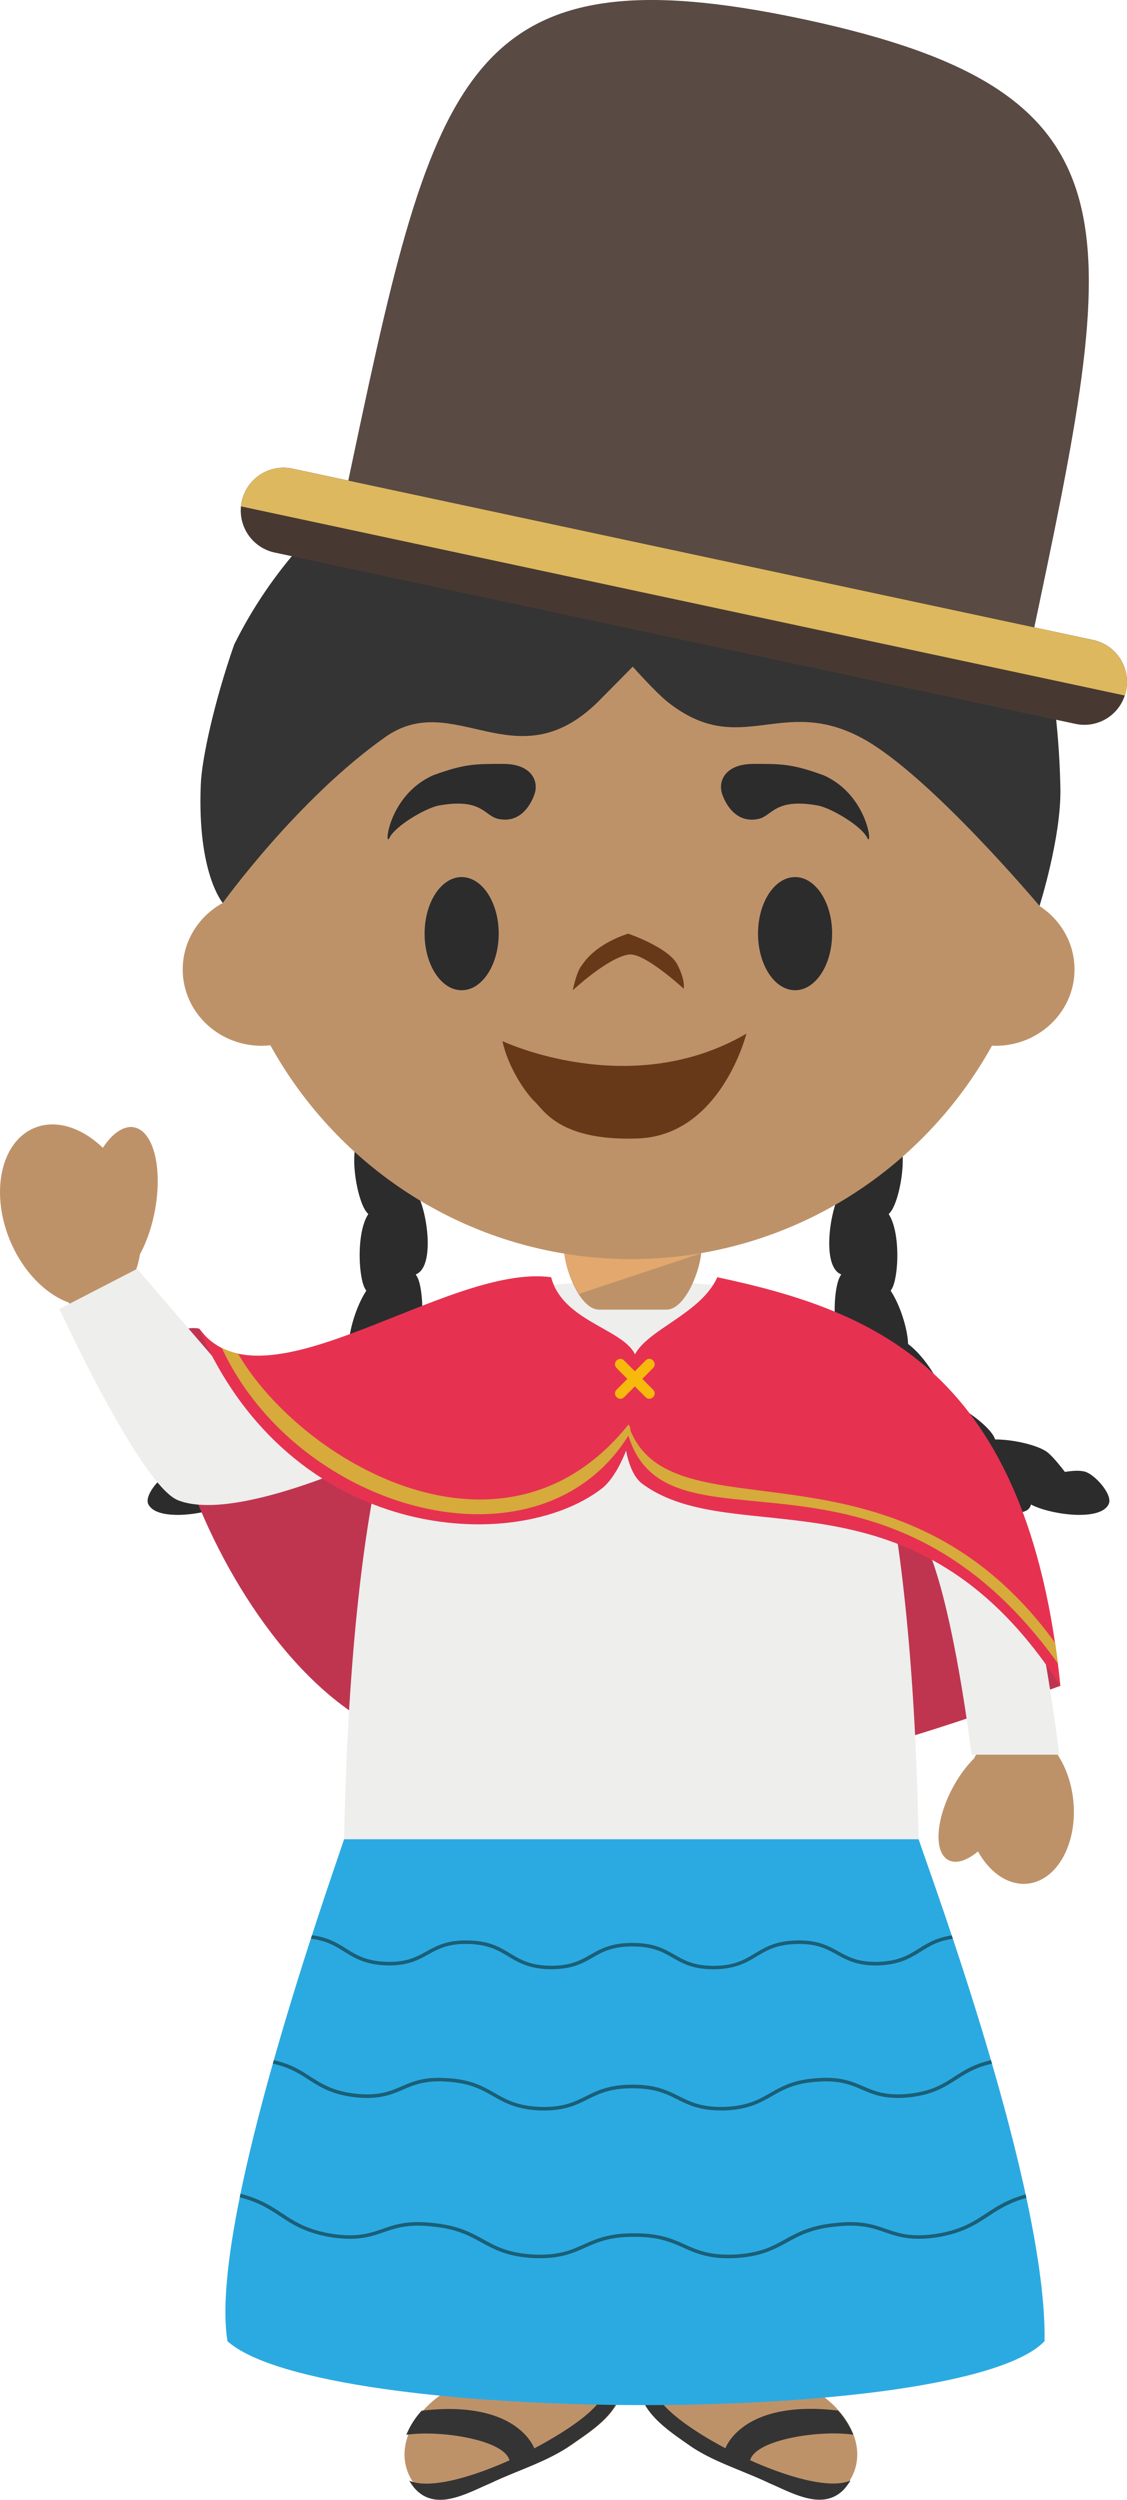 <svg xmlns="http://www.w3.org/2000/svg" width="53.821" height="119.28"><g fill-rule="evenodd" stroke-miterlimit="10" data-paper-data="{&quot;isPaintingLayer&quot;:true}" style="mix-blend-mode:normal"><path fill="#2c2c2d" d="M39.705 56.388c-.277-.958.052-2.65.412-3.25.146-.242.6-.632.97-.928-.059-.336-.094-.637-.04-.921.078-.438.906-1.242 1.38-1.242.061 0 .11.01.16.032.19.093.33.297.42.6.278.943-.039 2.599-.394 3.22.177.099.31.295.394.586.28.953-.049 2.65-.41 3.247-.036.062-.09.128-.157.199.036.056.07.12.104.188.427.899.363 2.626.098 3.275-.03.067-.066.133-.107.195.467.71.81 1.837.832 2.542.784.578 1.585 1.872 1.724 2.55.008.04.012.08.015.13.896.318 1.965 1.124 2.31 1.655.037.054.073.13.11.218.852 0 1.936.252 2.42.559.241.154.62.614.908.99.202-.03.397-.055.582-.055.12 0 .23.012.331.032.341.066.892.588 1.118 1.053.1.21.124.387.058.514-.209.419-.876.505-1.397.507-.79 0-1.785-.215-2.313-.497a.393.393 0 0 1-.134.233c-.117.098-.283.147-.48.147-.937 0-2.54-1.12-2.978-1.79-.007-.013-.012-.025-.02-.037-.077.147-.169.24-.27.27a.692.692 0 0 1-.179.026c-.845 0-2.02-1.616-2.36-2.58-.097.094-.2.148-.294.148h-.008c-.214 0-.428-.125-.645-.357-.628-.69-1.11-2.241-1.074-3.035l-.017.003a.404.404 0 0 1-.095-.012c-.204-.064-.375-.24-.51-.527-.425-.9-.364-2.628-.098-3.274.024-.057.06-.123.104-.191-.014-.008-.03-.013-.043-.02-.195-.093-.336-.294-.427-.597-.275-.946.042-2.601.397-3.223-.177-.1-.31-.297-.397-.583m-19.383 0c.278-.958-.05-2.65-.41-3.25-.15-.242-.6-.632-.97-.928.06-.336.092-.637.041-.921-.08-.438-.908-1.242-1.385-1.242a.351.351 0 0 0-.153.032c-.193.093-.334.297-.422.6-.277.943.037 2.599.395 3.22-.18.099-.312.295-.395.586-.282.953.047 2.65.41 3.247.036.062.092.128.155.199a1.92 1.92 0 0 0-.105.188c-.426.899-.36 2.626-.097 3.275.024.056.061.124.107.195-.467.71-.81 1.837-.832 2.542-.782.578-1.586 1.872-1.724 2.55a.957.957 0 0 0-.015.13c-.896.318-1.962 1.124-2.31 1.655-.037.054-.07.13-.108.218-.854 0-1.938.252-2.422.559-.24.154-.619.614-.908.99a3.794 3.794 0 0 0-.58-.055c-.112 0-.223.01-.333.032-.339.066-.892.588-1.116 1.053-.102.21-.124.387-.06.514.21.419.876.505 1.397.507.791 0 1.785-.215 2.313-.497.017.09.064.173.134.233.117.098.282.147.482.147.935 0 2.537-1.12 2.975-1.79.008-.013.013-.025.022-.037.076.147.168.24.27.27a.692.692 0 0 0 .178.026c.845 0 2.021-1.616 2.36-2.58.1.094.2.148.294.148h.008c.214 0 .428-.125.645-.357.628-.69 1.11-2.241 1.074-3.035 0 0 .012.003.02.003a.42.42 0 0 0 .094-.012c.202-.064.372-.24.51-.527.422-.9.362-2.628.1-3.274a2.275 2.275 0 0 0-.106-.191c.012-.008.03-.013.044-.02.192-.093.336-.294.423-.597.276-.946-.04-2.601-.396-3.223.18-.1.314-.297.396-.583"/><path fill="#bf3550" d="m9.51 63.393 2.774 3.353 24.886-.343 8.73 4.287 4.742 9.75s-7.733 2.846-10.438 3.25c-4.599.688-13.959-.071-18.609-.264C11.478 83.004 4.751 62.56 9.508 63.393z"/><path fill="#be9269" d="M29.571 114.192c.032.228-.038.417-.178.632-.49.762-1.346 1.313-2.076 1.825-1.125.774-2.547 1.195-3.794 1.79-1.125.477-2.608 1.376-3.618.243-1.305-1.578-.24-3.522 1.27-4.49zm9.514 0c1.51.968 2.571 2.912 1.266 4.492-1.01 1.132-2.493.23-3.618-.248-1.247-.595-2.669-1.011-3.794-1.785-.728-.512-1.584-1.065-2.074-1.827-.14-.218-.212-.404-.18-.632h8.4" data-paper-data="{&quot;origPos&quot;:null}"/><path fill="#343434" d="M29.546 114.178c.053.228-.066.458-.219.693-.492.764-1.388 1.32-2.116 1.832-.73.502-1.583.855-2.433 1.202l-.32.13c-.354.15-.705.294-1.043.458-1.125.475-2.608 1.372-3.616.235a2.35 2.35 0 0 1-.253-.362c.934.414 2.904-.127 4.784-.97-.26-.994-3.35-1.455-4.925-1.217.173-.424.42-.813.73-1.15 4.366-.515 5.293 1.574 5.38 1.796 1.783-.94 3.247-2.02 3.271-2.647 0 0 .526-.742.747-.637l.013.637m1.122-.057c-.054.227.051.506.204.746.49.76 1.347 1.32 2.075 1.832.728.502 1.582.853 2.435 1.2l.316.133c.352.141.7.293 1.042.455 1.127.478 2.608 1.372 3.616.238.017-.022.21-.262.255-.365-.939.414-2.906-.125-4.786-.968.263-.994 3.35-1.457 4.927-1.217a3.945 3.945 0 0 0-.73-1.153c-4.365-.515-5.293 1.574-5.378 1.797-1.787-.94-3.263-2.072-3.285-2.698 0 0-.484-.708-.694-.61l.003.61"/><path fill="#be9269" d="M1.62 53.83c1.04-.442 2.281-.035 3.291.94.453-.69.996-1.076 1.497-.978.935.184 1.374 1.984.98 4.02-.15.778-.4 1.48-.704 2.036a4.2 4.2 0 0 1-.18.723h.002l4.748 5.613 10.08-3.63s-1.714 2.734-2.136 3.73c-.309.728-.905 3.03-.905 3.03s-7.36 3.01-9.45 2.248C6.263 70.619 3.3 62.16 3.3 62.16c-1.113-.401-2.186-1.467-2.81-2.94-.964-2.298-.46-4.71 1.13-5.39m44.473 13.58c3.17 4.07 4.383 16.318 4.383 16.318s-.003-.02-.005-.054c.407.593.694 1.364.784 2.226.214 2.045-.757 3.826-2.177 3.98-.923.096-1.81-.524-2.374-1.538-.523.438-1.042.61-1.414.412-.694-.373-.61-1.9.185-3.41.304-.577.67-1.07 1.04-1.437.033-.061.063-.122.097-.184 0 0-1.378-8.84-2.846-10.934-.738-1.046-1.252-1.813-1.42-2.278-.134-.375-.243-.908-.302-1.18-.472-2.097-3.056-6.833-3.056-6.833s5.562 2.929 7.105 4.913" data-paper-data="{&quot;origPos&quot;:null}"/><path fill="#eeeeed" d="M46.397 83.726s-.999-8.344-2.516-10.658c-.672-1.023-1.202-1.834-1.414-2.243-.029-.057-.1-.24-.122-.314 1.743 8.75 1.536 20.897 1.536 20.897H16.417s-.212-13.236 1.797-22.021c-.979.44-7.105 3.23-9.71 2.199-1.79-.705-5.665-9.127-5.665-9.127l3.71-1.915 4.751 5.515 8-2.792 1.977-.708c1.758-1.21 7.316-1.41 7.316-1.41l1.52.034h.123l1.51-.034s5.483.188 7.273 1.38a.033.033 0 0 1-.007-.01s.962.486 2.215 1.165c1.702.925 4.21 2.67 5.286 4.148 2.613 3.578 4.074 15.894 4.074 15.894h-4.19"/><path fill="#e63250" d="M50.641 80.44c-6.96-10.802-15.493-6.353-19.963-9.636-1.242-.917-1.064-4.808-.353-6.18.621-1.197 3.158-1.956 3.932-3.68 7.567 1.614 14.842 4.459 16.384 19.496"/><path fill="#e63250" d="M26.321 60.944c.543 2.1 3.414 2.45 4.005 3.68.711 1.485-.287 5.406-1.59 6.405-4.104 3.159-14.84 2.628-19.227-7.636 3.058 4.166 11.823-3.123 16.812-2.45"/><path fill="#f6b90c" d="M29.8 66.67a.243.243 0 0 1-.348 0l-.01-.01a.243.243 0 0 1 0-.346l1.393-1.403a.244.244 0 0 1 .346 0l.01.01a.25.25 0 0 1 0 .352l-1.39 1.399z"/><path fill="#f6b90c" d="M31.181 66.67a.243.243 0 0 1-.348 0l-1.393-1.397a.254.254 0 0 1 0-.352l.013-.01a.247.247 0 0 1 .348 0l1.39 1.403a.243.243 0 0 1 0 .348l-.01.01z"/><path fill="#d6aa3b" d="M10.595 64.323c.246.12.506.21.774.267 2.988 5.14 12.664 10.822 18.64 3.39.106.073.145.347 0 .523-4.3 6.863-15.788 3.618-19.414-4.18"/><path fill="#d6aa3b" d="M50.522 79.376c-8.502-11.864-18.616-4.68-20.516-10.884-.09-.091-.1-.433 0-.511 1.875 5.684 12.707-.157 20.38 10.405.048.33.094.66.136.99"/><path fill="#2baae2" d="M43.87 87.762c.63 1.89 6.122 16.687 6.015 23.946-3.91 4.115-34.535 4.024-39.022.005-.93-5.677 5.013-22.24 5.568-23.952H43.87"/><path fill="#1a5f77" d="m45.453 92.35.051.162c-.704.095-1.106.345-1.524.607-.497.306-1.006.622-2.012.662-1.005.03-1.514-.248-2.008-.52-.492-.27-.955-.526-1.912-.502-.956.023-1.422.299-1.913.593-.492.294-1 .597-2.007.612-1.008.012-1.516-.267-2.01-.551-.493-.284-.958-.536-1.904-.536h-.02c-.947 0-1.414.252-1.904.536-.485.279-.984.55-1.975.55h-.033c-1.006-.014-1.515-.317-2.01-.611-.49-.294-.959-.571-1.91-.593-.957-.027-1.423.232-1.917.502-.492.272-1.003.55-2.009.519-1.006-.04-1.514-.355-2.006-.661-.433-.27-.847-.524-1.585-.612l.053-.167c.76.098 1.198.368 1.622.635.494.308.964.597 1.924.634.961.032 1.426-.225 1.921-.495.49-.27.995-.551 2.001-.524.998.017 1.504.32 1.994.617.494.297.962.576 1.924.588.96.009 1.426-.247 1.921-.531.49-.28.995-.556 1.994-.556h.014c.991 0 1.497.276 1.987.556.496.284.964.548 1.926.536.96-.012 1.427-.294 1.921-.59.492-.294.998-.6 1.997-.62.998-.026 1.506.254 1.996.524.494.272.964.527 1.924.495.961-.037 1.43-.326 1.923-.634.414-.258.84-.522 1.566-.624m1.873 5.954c.015.054.03.11.05.164-.785.174-1.248.47-1.698.759-.55.353-1.123.72-2.254.848-1.133.115-1.71-.13-2.26-.368-.529-.227-1.076-.46-2.143-.376-1.069.068-1.617.379-2.147.68-.553.316-1.125.644-2.26.69h-.182c-1.018 0-1.559-.266-2.082-.526-.53-.267-1.079-.536-2.157-.531h-.02c-1.049 0-1.592.269-2.116.53-.554.275-1.127.559-2.264.527-1.135-.046-1.707-.374-2.257-.69-.533-.301-1.08-.612-2.148-.681-1.068-.083-1.614.15-2.142.377-.555.238-1.128.483-2.262.368-1.134-.128-1.702-.495-2.254-.848-.449-.29-.916-.585-1.7-.761.014-.055.03-.109.046-.162.806.176 1.283.482 1.743.779.563.36 1.091.7 2.184.82 1.09.11 1.617-.115 2.175-.352.547-.236 1.113-.478 2.223-.39 1.105.07 1.67.394 2.215.703.56.32 1.09.622 2.184.667 1.091.03 1.622-.233 2.182-.51.545-.272 1.113-.551 2.223-.55 1.108-.006 1.672.278 2.22.549.558.278 1.091.542 2.182.51 1.095-.044 1.624-.346 2.184-.666.545-.31 1.11-.632 2.218-.703 1.108-.088 1.673.154 2.22.39.558.237 1.086.462 2.18.352 1.087-.12 1.62-.46 2.177-.82.462-.297.937-.6 1.74-.78m1.655 6.403c.01.054.024.113.034.166-.835.236-1.334.562-1.816.88-.604.394-1.224.804-2.464 1.004-1.242.18-1.87-.034-2.474-.242-.575-.2-1.172-.405-2.332-.275-1.162.11-1.76.439-2.34.757-.606.33-1.232.676-2.476.75a8.223 8.223 0 0 1-.304.007c-1.05 0-1.622-.255-2.18-.505-.567-.252-1.156-.516-2.282-.516h-.06c-1.164-.008-1.76.259-2.34.516-.606.27-1.234.55-2.48.498-1.248-.074-1.876-.42-2.48-.75-.58-.318-1.176-.647-2.34-.757-1.158-.13-1.755.076-2.332.275-.606.208-1.229.423-2.469.242-1.242-.201-1.865-.61-2.464-1.004-.506-.333-1.027-.676-1.93-.908.01-.057.021-.111.033-.17.933.243 1.47.594 1.987.934.616.404 1.196.786 2.4.982 1.2.174 1.776-.025 2.39-.235.593-.206 1.207-.42 2.405-.285 1.193.114 1.807.449 2.401.774.616.34 1.2.662 2.408.73 1.205.054 1.787-.206 2.4-.48.585-.261 1.191-.531 2.355-.531h.12c1.158 0 1.762.269 2.35.53.612.275 1.197.535 2.402.48 1.207-.067 1.79-.39 2.405-.73.592-.324 1.206-.66 2.403-.773 1.198-.135 1.812.079 2.406.285.614.21 1.191.409 2.391.235 1.203-.196 1.782-.578 2.396-.982.5-.33 1.013-.662 1.877-.902"/><path fill="#be9269" d="M28.608 62.49c-.922 0-1.67-1.987-1.67-2.9h6.56c0 .913-.748 2.9-1.67 2.9h-3.22" data-paper-data="{&quot;origPos&quot;:null}"/><path fill="#e2a86e" d="M27.646 61.738a4.82 4.82 0 0 1-.692-1.923c2.162.356 4.369.347 6.528-.024l-.007.012-5.829 1.935"/><path fill="#be9269" d="M49.642 43.229c1.008.654 1.673 1.767 1.673 3.027 0 2.014-1.688 3.644-3.764 3.644-.06 0-.118-.002-.178-.004-3.365 6.07-9.82 10.18-17.224 10.18-7.414 0-13.87-4.117-17.238-10.2a4.175 4.175 0 0 1-.42.024c-2.078 0-3.765-1.631-3.765-3.643 0-1.357.771-2.543 1.908-3.17a20.317 20.317 0 0 1-.202-2.843c0-10.95 8.827-19.827 19.717-19.827 10.89 0 19.715 8.877 19.715 19.827 0 1.014-.076 2.013-.222 2.985" data-paper-data="{&quot;origPos&quot;:null}"/><path fill="#2c2c2d" d="M25.541 37.847s-.426 1.526-1.762 1.224c-.653-.147-.768-1.017-2.865-.627-.66.153-2.045.979-2.312 1.53-.268.552-.074-2.023 2.08-2.98 1.552-.57 2.08-.543 3.364-.543 1.286 0 1.682.768 1.495 1.396m8.934 0s.426 1.526 1.762 1.224c.653-.147.768-1.017 2.865-.627.66.153 2.045.979 2.312 1.53.268.552.074-2.023-2.079-2.98-1.553-.57-2.08-.543-3.365-.543-1.286 0-1.682.768-1.495 1.396M23.816 44.55c0 1.49-.792 2.7-1.77 2.7-.977 0-1.769-1.21-1.769-2.7 0-1.491.792-2.7 1.77-2.7.977 0 1.77 1.209 1.77 2.7m15.921 0c0 1.49-.79 2.7-1.768 2.7s-1.77-1.21-1.77-2.7c0-1.491.792-2.7 1.77-2.7.977 0 1.77 1.209 1.77 2.7"/><path fill="#683918" d="M27.354 47.25s.184-.937.446-1.207c.708-1.075 2.204-1.492 2.204-1.492s1.924.654 2.347 1.478c.392.765.302 1.15.302 1.15s-1.88-1.74-2.623-1.633c-.997.14-2.676 1.705-2.676 1.705zM23.992 49.677s6.102 2.888 11.654-.357c0 0-1.23 4.922-5.264 5.005-3.64.11-4.408-1.343-4.845-1.76-.436-.417-1.257-1.595-1.545-2.888"/><path fill="#343434" d="M50.641 37.658c.032 2.329-.998 5.569-.998 5.569s-5.238-6.232-8.43-7.981c-3.905-2.135-5.848 1.012-9.337-1.758-.579-.463-1.659-1.678-1.659-1.678s-1.312 1.333-1.66 1.678c-3.923 3.859-6.863-.65-10.163 1.685-4.205 2.968-7.756 7.912-7.756 7.912s-1.223-1.403-1.05-5.644c.046-1.22.635-3.93 1.595-6.684 3.47-7.004 10.66-11.816 18.966-11.816 9.54 0 17.61 6.35 20.255 15.077.136 1.21.215 2.424.237 3.64"/><path fill="#594a43" d="M16.52 23.463C20.672 3.817 21.862-2.611 38.402.923c16.383 3.504 15.07 9.724 10.871 29.583-.158.76-32.913-6.274-32.753-7.043"/><path fill="#473931" d="M53.774 32.966a2.029 2.029 0 0 1-2.41 1.575l-38.253-8.177a2.049 2.049 0 0 1-.688-3.716 2.038 2.038 0 0 1 1.533-.29l38.253 8.18a2.041 2.041 0 0 1 1.565 2.428"/><path fill="#deb85f" d="M52.21 30.54a2.045 2.045 0 0 1 1.505 2.647l-42.207-9.025c.01-.073.02-.15.036-.225a2.036 2.036 0 0 1 2.413-1.577l38.253 8.18"/></g></svg>